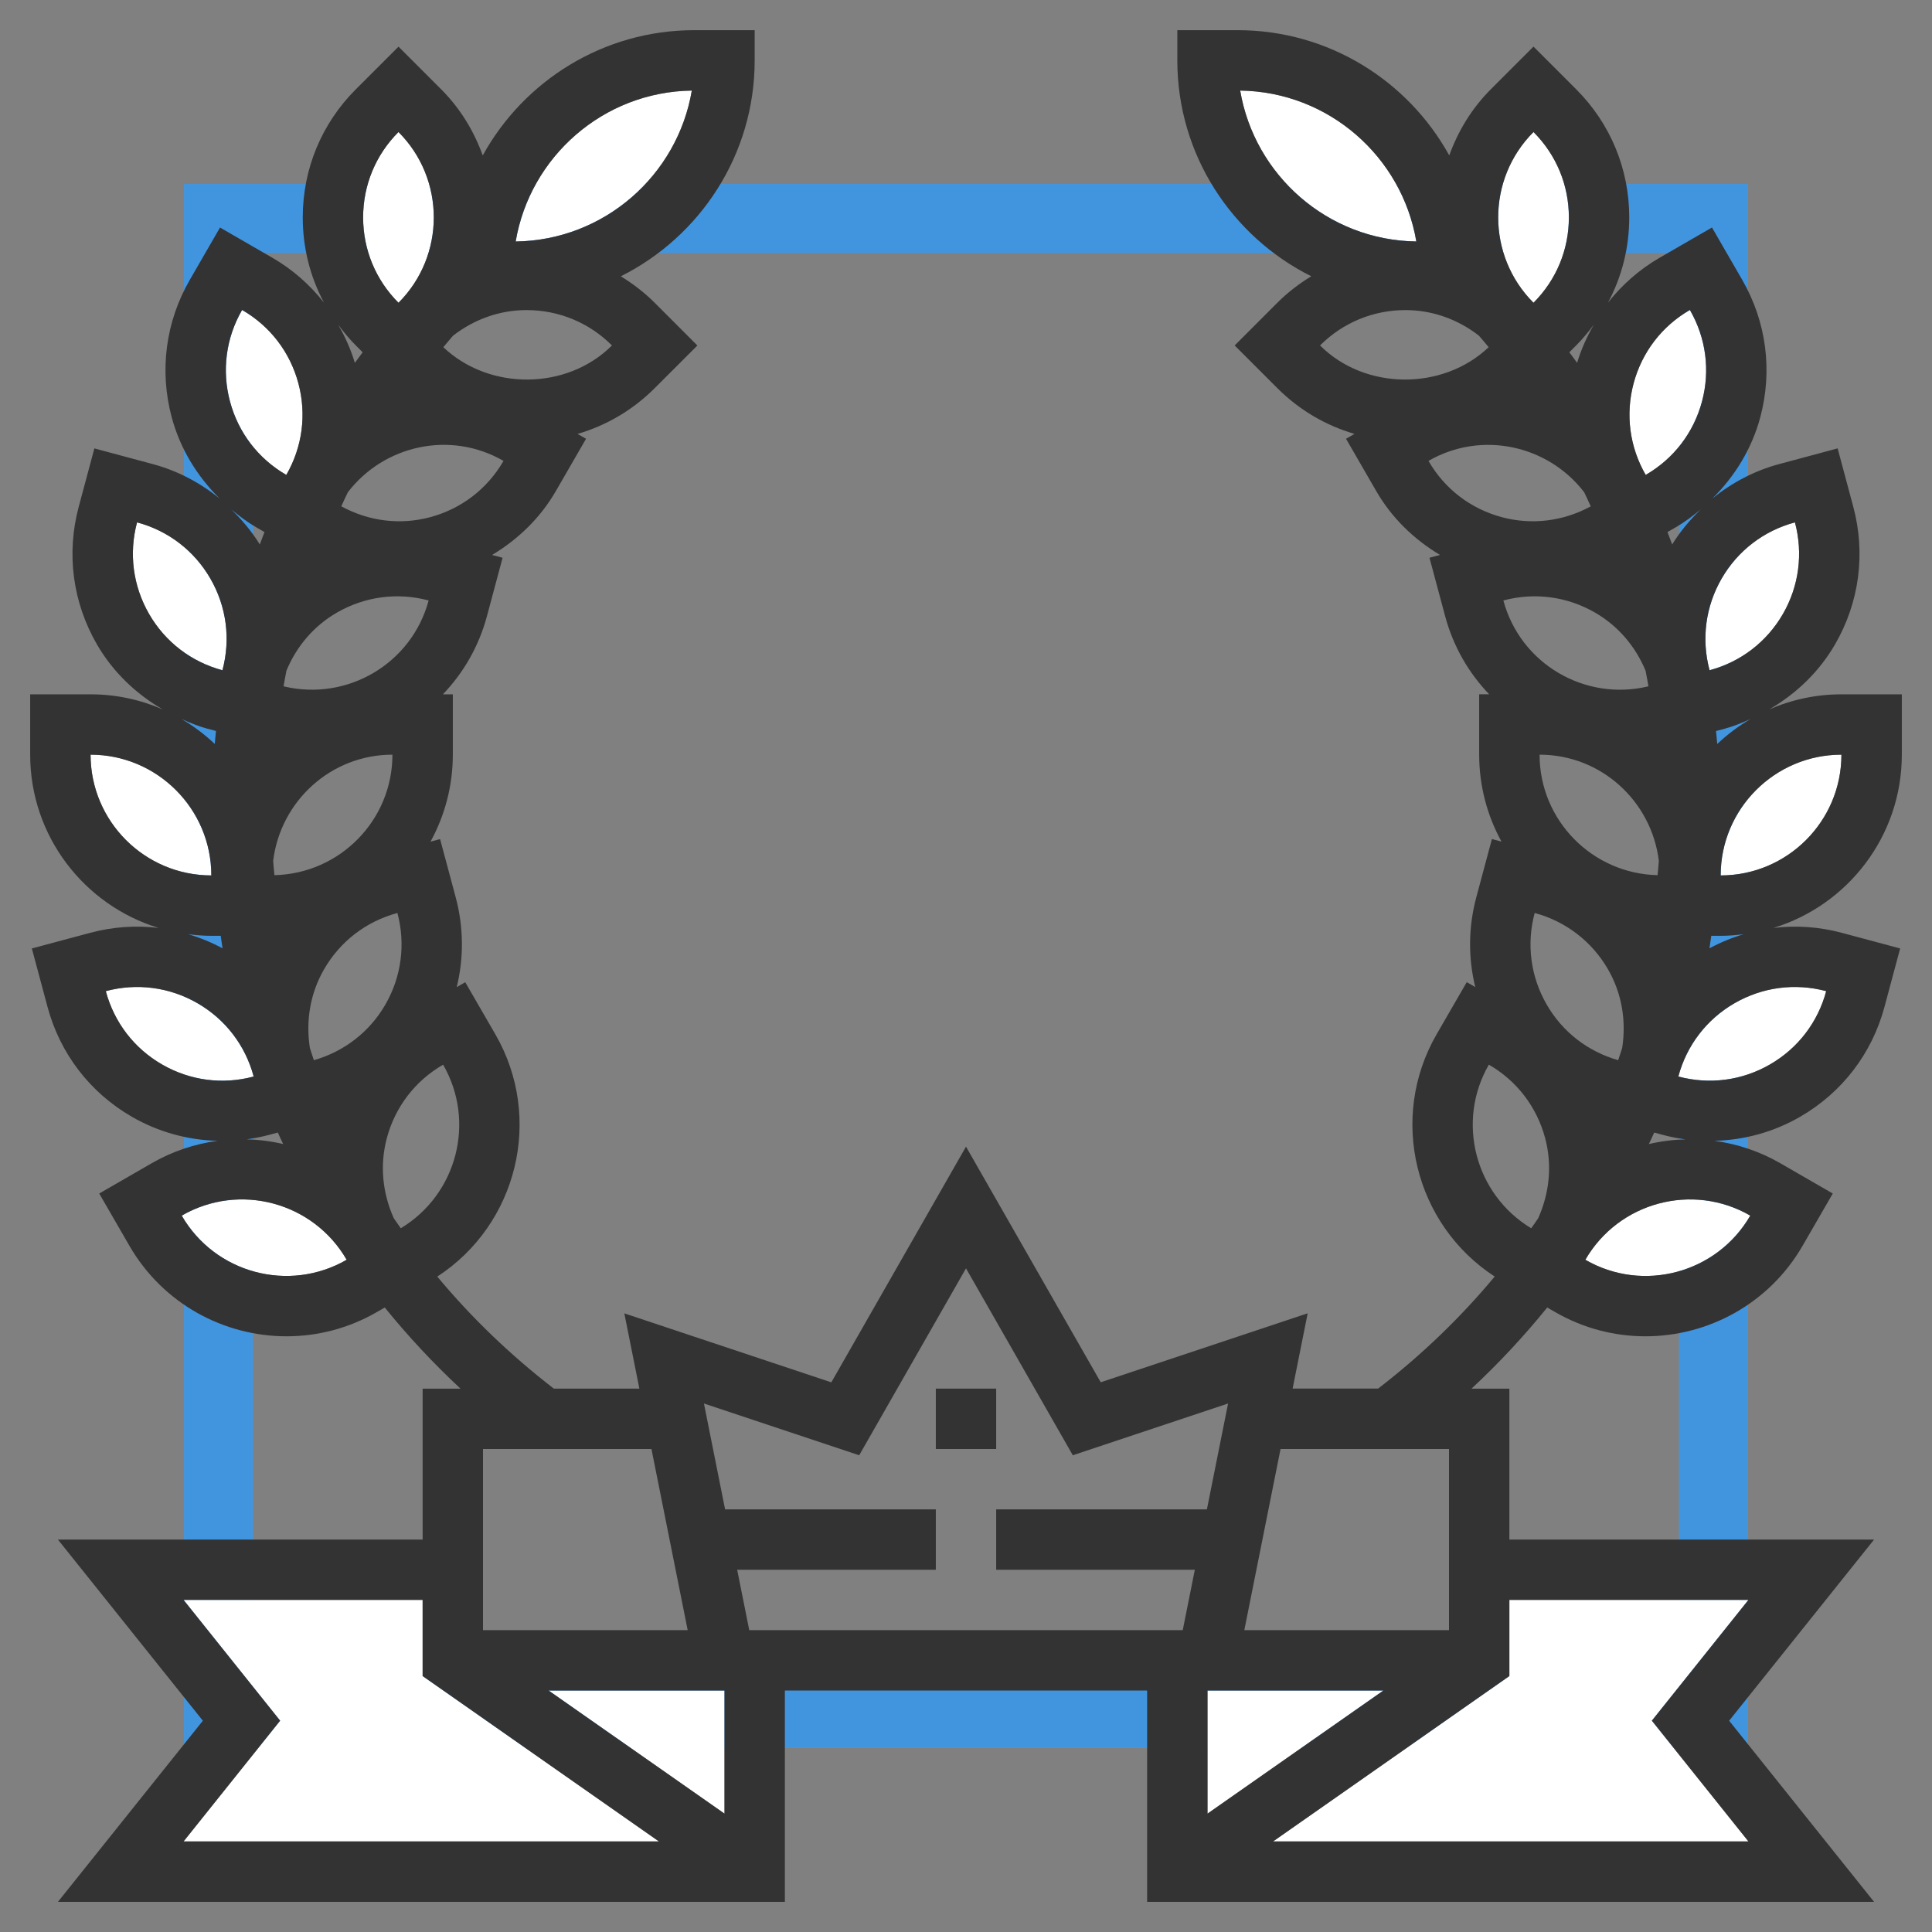 <svg width="84" height="84" viewBox="0 0 84 84" fill="none" xmlns="http://www.w3.org/2000/svg">
<rect x="0" y="0" width="84" height="84" fill="#808080" stroke="none"/>
<rect x="9.5" y="9.5" width="65" height="65" stroke="#4195DF" stroke-width="3"/>
<path d="M40.688 60.375H43.312V63H40.688V60.375Z" fill="#333333"/>
<path d="M30.079 3.938C29.456 7.623 26.268 10.446 22.421 10.5C23.044 6.814 26.232 3.991 30.079 3.938Z" fill="white"/>
<path d="M17.326 5.74C19.372 7.787 19.372 11.117 17.326 13.164C16.334 12.172 15.788 10.854 15.788 9.453C15.788 8.05 16.334 6.731 17.326 5.74Z" fill="white"/>
<path d="M10.526 13.477C11.742 14.178 12.609 15.309 12.973 16.665C13.335 18.019 13.149 19.434 12.448 20.648C11.232 19.947 10.365 18.816 10.001 17.46C9.638 16.106 9.824 14.691 10.526 13.477Z" fill="white"/>
<path d="M5.959 22.712C7.313 23.074 8.446 23.943 9.147 25.157C9.848 26.371 10.034 27.786 9.671 29.141C8.316 28.778 7.183 27.91 6.482 26.695C5.782 25.48 5.596 24.066 5.959 22.712Z" fill="white"/>
<path d="M3.938 32.812C6.833 32.812 9.188 35.167 9.188 38.062C6.292 38.062 3.938 35.708 3.938 32.812Z" fill="white"/>
<path d="M4.6 43.093C5.954 42.731 7.368 42.917 8.584 43.617C9.798 44.318 10.667 45.449 11.029 46.805C9.677 47.17 8.261 46.982 7.045 46.281C5.831 45.581 4.963 44.448 4.6 43.093Z" fill="white"/>
<path d="M7.901 52.853C10.409 51.403 13.621 52.266 15.07 54.769C15.07 54.771 15.071 54.772 15.071 54.773C12.561 56.222 9.348 55.357 7.901 52.853Z" fill="white"/>
<path d="M12.18 74.812L7.981 69.562H18.375V72.871L28.649 80.062H7.981L12.18 74.812Z" fill="white"/>
<path d="M31.5 78.854L23.851 73.5H31.5V78.854Z" fill="white"/>
<path d="M60.149 73.5L52.5 78.854V73.5H60.149Z" fill="white"/>
<path d="M76.019 69.562L71.82 74.812L76.019 80.062H55.351L65.625 72.871V69.562H76.019Z" fill="white"/>
<path d="M68.929 54.773C68.93 54.772 68.93 54.771 68.93 54.769C70.379 52.266 73.593 51.404 76.099 52.853C74.651 55.357 71.437 56.224 68.929 54.773Z" fill="white"/>
<path d="M79.4 43.093C79.037 44.449 78.169 45.581 76.954 46.281C75.74 46.982 74.326 47.167 72.971 46.805C73.333 45.451 74.202 44.318 75.416 43.617C76.632 42.917 78.046 42.731 79.4 43.093Z" fill="white"/>
<path d="M74.812 38.062C74.812 35.167 77.167 32.812 80.062 32.812C80.062 35.708 77.708 38.062 74.812 38.062Z" fill="white"/>
<path d="M78.041 22.712C78.403 24.066 78.218 25.481 77.518 26.695C76.817 27.909 75.685 28.778 74.329 29.141C73.967 27.787 74.152 26.372 74.853 25.157C75.554 23.943 76.687 23.075 78.041 22.712Z" fill="white"/>
<path d="M71.027 16.665C71.391 15.31 72.258 14.178 73.474 13.477C74.175 14.691 74.362 16.106 73.999 17.46C73.635 18.815 72.768 19.947 71.552 20.648C70.851 19.434 70.665 18.019 71.027 16.665Z" fill="white"/>
<path d="M66.674 5.74C67.666 6.732 68.212 8.05 68.212 9.453C68.212 10.854 67.666 12.172 66.674 13.164C64.627 11.117 64.627 7.786 66.674 5.74Z" fill="white"/>
<path d="M53.921 3.938C57.768 3.99 60.956 6.814 61.579 10.499C57.732 10.446 54.544 7.623 53.921 3.938Z" fill="white"/>
<path d="M82.688 32.812V30.188H80.062C78.947 30.188 77.886 30.424 76.924 30.844C78.096 30.163 79.094 29.212 79.79 28.007C80.842 26.186 81.122 24.063 80.577 22.032L79.897 19.495L77.361 20.176C76.277 20.466 75.301 20.986 74.454 21.671C75.435 20.701 76.168 19.506 76.534 18.14C77.078 16.108 76.798 13.986 75.747 12.164L74.434 9.891L72.161 11.204C71.279 11.713 70.526 12.38 69.914 13.156C70.517 12.03 70.837 10.765 70.837 9.451C70.837 7.347 70.018 5.371 68.53 3.882L66.674 2.026L64.818 3.882C63.979 4.721 63.391 5.709 63.011 6.757C61.222 3.515 57.771 1.312 53.812 1.312H51.188V2.625C51.188 6.733 53.564 10.289 57.011 12.012C56.483 12.335 55.986 12.714 55.537 13.163L53.681 15.02L55.537 16.876C56.487 17.825 57.637 18.5 58.892 18.865L58.523 19.077L59.836 21.35C60.513 22.523 61.477 23.449 62.608 24.128L62.151 24.25L62.831 26.785C63.185 28.108 63.858 29.261 64.746 30.186H64.312V32.811C64.312 34.18 64.666 35.469 65.282 36.591L64.866 36.48L64.186 39.015C63.839 40.313 63.831 41.647 64.142 42.916L63.772 42.702L62.459 44.974C60.361 48.612 61.509 53.239 64.987 55.502C63.505 57.284 61.808 58.916 59.92 60.372H56.201L56.856 57.1L47.858 60.099L42 49.854L36.144 60.102L27.145 57.103L27.799 60.375H24.08C22.192 58.918 20.495 57.287 19.013 55.504C22.491 53.24 23.639 48.615 21.541 44.977L20.228 42.705L19.858 42.919C20.169 41.65 20.161 40.315 19.814 39.018L19.134 36.482L18.718 36.594C19.334 35.47 19.688 34.181 19.688 32.812V30.188H19.257C20.144 29.262 20.818 28.11 21.172 26.787L21.852 24.251L21.395 24.129C22.524 23.45 23.49 22.524 24.167 21.352L25.48 19.078L25.111 18.866C26.366 18.5 27.515 17.826 28.465 16.877L30.321 15.022L28.465 13.164C28.017 12.716 27.519 12.336 26.992 12.013C30.436 10.289 32.812 6.733 32.812 2.625V1.312H30.188C26.229 1.312 22.778 3.515 20.989 6.758C20.609 5.711 20.021 4.722 19.182 3.884L17.326 2.028L15.47 3.884C13.982 5.371 13.163 7.349 13.163 9.453C13.163 10.766 13.482 12.03 14.086 13.158C13.474 12.381 12.721 11.714 11.839 11.205L9.566 9.892L8.253 12.166C7.202 13.987 6.922 16.108 7.465 18.141C7.832 19.508 8.567 20.702 9.546 21.672C8.699 20.987 7.723 20.467 6.639 20.177L4.103 19.496L3.423 22.033C2.878 24.065 3.158 26.187 4.21 28.009C4.906 29.214 5.904 30.164 7.076 30.845C6.114 30.424 5.053 30.188 3.938 30.188H1.312V32.812C1.312 36.358 3.667 39.361 6.895 40.345C5.912 40.227 4.905 40.294 3.92 40.558L1.385 41.237L2.065 43.773C2.608 45.805 3.911 47.503 5.733 48.555C6.888 49.221 8.165 49.568 9.462 49.601C8.476 49.733 7.501 50.052 6.587 50.58L4.314 51.892L5.627 54.164C7.084 56.688 9.736 58.1 12.46 58.1C13.796 58.1 15.148 57.761 16.384 57.047L16.729 56.848C17.736 58.091 18.833 59.27 20.022 60.376H18.375V66.939H2.519L8.82 74.814L2.519 82.689H34.125V73.501H49.875V82.689H81.481L75.18 74.814L81.481 66.939H65.625V60.376H63.978C65.167 59.271 66.264 58.091 67.271 56.848L67.616 57.047C68.852 57.761 70.206 58.1 71.54 58.1C74.264 58.1 76.916 56.688 78.373 54.164L79.686 51.892L77.413 50.58C76.5 50.052 75.524 49.733 74.538 49.601C75.836 49.568 77.112 49.223 78.267 48.555C80.089 47.503 81.392 45.805 81.935 43.773L82.615 41.237L80.08 40.558C79.097 40.294 78.091 40.227 77.109 40.344C80.334 39.358 82.688 36.356 82.688 32.812ZM17.425 53.403C17.324 53.259 17.22 53.114 17.122 52.969C16.629 51.871 16.505 50.656 16.82 49.479C17.183 48.124 18.051 46.991 19.266 46.291C20.697 48.769 19.865 51.933 17.425 53.403ZM16.754 43.679C16.068 44.868 14.964 45.718 13.647 46.095C13.584 45.919 13.532 45.741 13.473 45.563C13.289 44.385 13.486 43.189 14.09 42.142C14.791 40.928 15.923 40.059 17.279 39.695C17.64 41.05 17.455 42.465 16.754 43.679ZM11.931 38.051C11.914 37.842 11.89 37.636 11.877 37.427C12.194 34.834 14.385 32.812 17.062 32.812C17.062 35.667 14.771 37.986 11.931 38.051ZM12.328 29.84C12.369 29.614 12.407 29.387 12.453 29.161C12.893 28.103 13.643 27.213 14.653 26.632C15.868 25.931 17.283 25.746 18.636 26.107C17.897 28.862 15.087 30.505 12.328 29.84ZM12.079 49.241C12.152 49.409 12.234 49.573 12.311 49.74C11.791 49.619 11.26 49.551 10.724 49.536C11.054 49.492 11.383 49.427 11.71 49.34L12.079 49.241ZM18.704 22.486C17.392 22.837 16.027 22.663 14.838 22.013C14.934 21.81 15.023 21.605 15.123 21.404C16.7 19.348 19.588 18.707 21.892 20.039C21.192 21.253 20.059 22.122 18.704 22.486ZM26.607 15.02C24.651 16.975 21.273 16.993 19.275 15.095C19.417 14.928 19.555 14.758 19.699 14.594C20.614 13.885 21.718 13.482 22.894 13.482C24.297 13.482 25.616 14.028 26.607 15.02ZM30.079 3.938C29.456 7.623 26.268 10.446 22.421 10.5C23.044 6.814 26.232 3.991 30.079 3.938ZM17.326 5.74C19.372 7.787 19.372 11.117 17.326 13.164C16.334 12.172 15.788 10.854 15.788 9.453C15.788 8.05 16.334 6.731 17.326 5.74ZM15.47 15.019L15.767 15.317C15.655 15.47 15.539 15.621 15.428 15.776C15.253 15.188 15.003 14.638 14.704 14.117C14.939 14.432 15.188 14.737 15.47 15.019ZM10.526 13.477C11.742 14.178 12.609 15.309 12.973 16.665C13.335 18.019 13.149 19.434 12.448 20.648C11.232 19.947 10.365 18.816 10.001 17.46C9.638 16.106 9.824 14.691 10.526 13.477ZM11.134 22.922L11.5 23.133C11.431 23.313 11.362 23.492 11.295 23.672C10.948 23.104 10.524 22.605 10.058 22.151C10.396 22.431 10.747 22.698 11.134 22.922ZM5.959 22.712C7.313 23.074 8.446 23.943 9.147 25.157C9.848 26.371 10.034 27.786 9.671 29.141C8.316 28.778 7.183 27.91 6.482 26.695C5.782 25.48 5.596 24.066 5.959 22.712ZM8.992 31.676L9.39 31.782C9.369 31.97 9.355 32.158 9.338 32.345C8.9 31.932 8.416 31.568 7.893 31.262C8.249 31.419 8.607 31.573 8.992 31.676ZM3.938 32.812C6.833 32.812 9.188 35.167 9.188 38.062C6.292 38.062 3.938 35.708 3.938 32.812ZM9.188 40.688H9.597C9.625 40.869 9.646 41.051 9.676 41.231C9.194 40.972 8.694 40.768 8.181 40.617C8.512 40.659 8.846 40.688 9.188 40.688ZM4.6 43.093C5.954 42.731 7.368 42.917 8.584 43.617C9.798 44.318 10.667 45.449 11.029 46.805C9.677 47.17 8.261 46.982 7.045 46.281C5.831 45.581 4.963 44.448 4.6 43.093ZM7.901 52.853C10.409 51.403 13.621 52.266 15.07 54.769C15.07 54.771 15.071 54.772 15.071 54.773C12.561 56.222 9.348 55.357 7.901 52.853ZM63 63V70.875H54.101L55.676 63H63ZM37.356 63.273L42 55.146L46.644 63.273L53.395 61.022L52.474 65.625H43.312V68.25H51.949L51.424 70.875H32.576L32.051 68.25H40.688V65.625H31.526L30.606 61.022L37.356 63.273ZM29.899 70.875H21V63H28.324L29.899 70.875ZM12.18 74.812L7.981 69.562H18.375V72.871L28.649 80.062H7.981L12.18 74.812ZM31.5 78.854L23.851 73.5H31.5V78.854ZM60.149 73.5L52.5 78.854V73.5H60.149ZM76.019 69.562L71.82 74.812L76.019 80.062H55.351L65.625 72.871V69.562H76.019ZM72.291 49.341C72.618 49.429 72.946 49.492 73.277 49.538C72.741 49.552 72.21 49.62 71.69 49.741C71.767 49.574 71.848 49.41 71.922 49.242L72.291 49.341ZM69.347 26.633C70.357 27.216 71.107 28.106 71.547 29.162C71.593 29.387 71.631 29.614 71.672 29.84C68.912 30.506 66.103 28.863 65.364 26.107C66.718 25.746 68.132 25.931 69.347 26.633ZM72.123 37.427C72.11 37.636 72.086 37.843 72.069 38.051C69.229 37.986 66.938 35.667 66.938 32.812C69.615 32.812 71.806 34.834 72.123 37.427ZM69.912 42.142C70.517 43.189 70.712 44.383 70.53 45.563C70.471 45.741 70.417 45.919 70.355 46.095C69.039 45.72 67.935 44.868 67.249 43.679C66.548 42.465 66.361 41.051 66.725 39.695C68.077 40.059 69.209 40.928 69.912 42.142ZM74.662 32.347C74.644 32.159 74.631 31.971 74.61 31.784L75.008 31.677C75.391 31.575 75.75 31.42 76.108 31.264C75.584 31.57 75.1 31.932 74.662 32.347ZM78.041 22.712C78.403 24.066 78.218 25.481 77.518 26.695C76.817 27.909 75.685 28.778 74.329 29.141C73.967 27.787 74.152 26.372 74.853 25.157C75.554 23.943 76.687 23.075 78.041 22.712ZM72.703 23.672C72.636 23.491 72.568 23.311 72.499 23.133L72.865 22.922C73.252 22.697 73.604 22.431 73.941 22.151C73.475 22.605 73.052 23.104 72.703 23.672ZM71.027 16.665C71.391 15.31 72.258 14.178 73.474 13.477C74.175 14.691 74.362 16.106 73.999 17.46C73.635 18.815 72.768 19.947 71.552 20.648C70.851 19.434 70.665 18.019 71.027 16.665ZM69.295 14.117C68.997 14.638 68.746 15.188 68.57 15.776C68.461 15.621 68.344 15.47 68.232 15.317L68.528 15.02C68.812 14.737 69.061 14.432 69.295 14.117ZM66.674 5.74C67.666 6.732 68.212 8.05 68.212 9.453C68.212 10.854 67.666 12.172 66.674 13.164C64.627 11.117 64.627 7.786 66.674 5.74ZM53.921 3.938C57.768 3.99 60.956 6.814 61.579 10.499C57.732 10.446 54.544 7.623 53.921 3.938ZM57.393 15.019C58.385 14.028 59.704 13.482 61.106 13.482C62.282 13.482 63.386 13.885 64.301 14.594C64.445 14.758 64.583 14.928 64.725 15.095C62.727 16.993 59.347 16.975 57.393 15.019ZM68.879 21.404C68.978 21.605 69.068 21.811 69.163 22.015C67.976 22.662 66.611 22.837 65.296 22.486C63.941 22.122 62.808 21.255 62.108 20.039C64.41 18.71 67.3 19.348 68.879 21.404ZM64.733 46.289C65.948 46.991 66.815 48.123 67.179 49.479C67.494 50.656 67.369 51.871 66.877 52.969C66.779 53.116 66.675 53.259 66.574 53.403C64.134 51.932 63.303 48.767 64.733 46.289ZM68.929 54.773C68.93 54.772 68.93 54.771 68.93 54.769C70.379 52.266 73.593 51.404 76.099 52.853C74.651 55.357 71.437 56.224 68.929 54.773ZM79.4 43.093C79.037 44.449 78.169 45.581 76.954 46.281C75.74 46.982 74.326 47.167 72.971 46.805C73.333 45.451 74.202 44.318 75.416 43.617C76.632 42.917 78.046 42.731 79.4 43.093ZM74.324 41.231C74.354 41.051 74.375 40.869 74.403 40.688H74.812C75.152 40.688 75.486 40.659 75.814 40.617C75.302 40.769 74.805 40.972 74.324 41.231ZM74.812 38.062C74.812 35.167 77.167 32.812 80.062 32.812C80.062 35.708 77.708 38.062 74.812 38.062Z" fill="#333333"/>
</svg>
